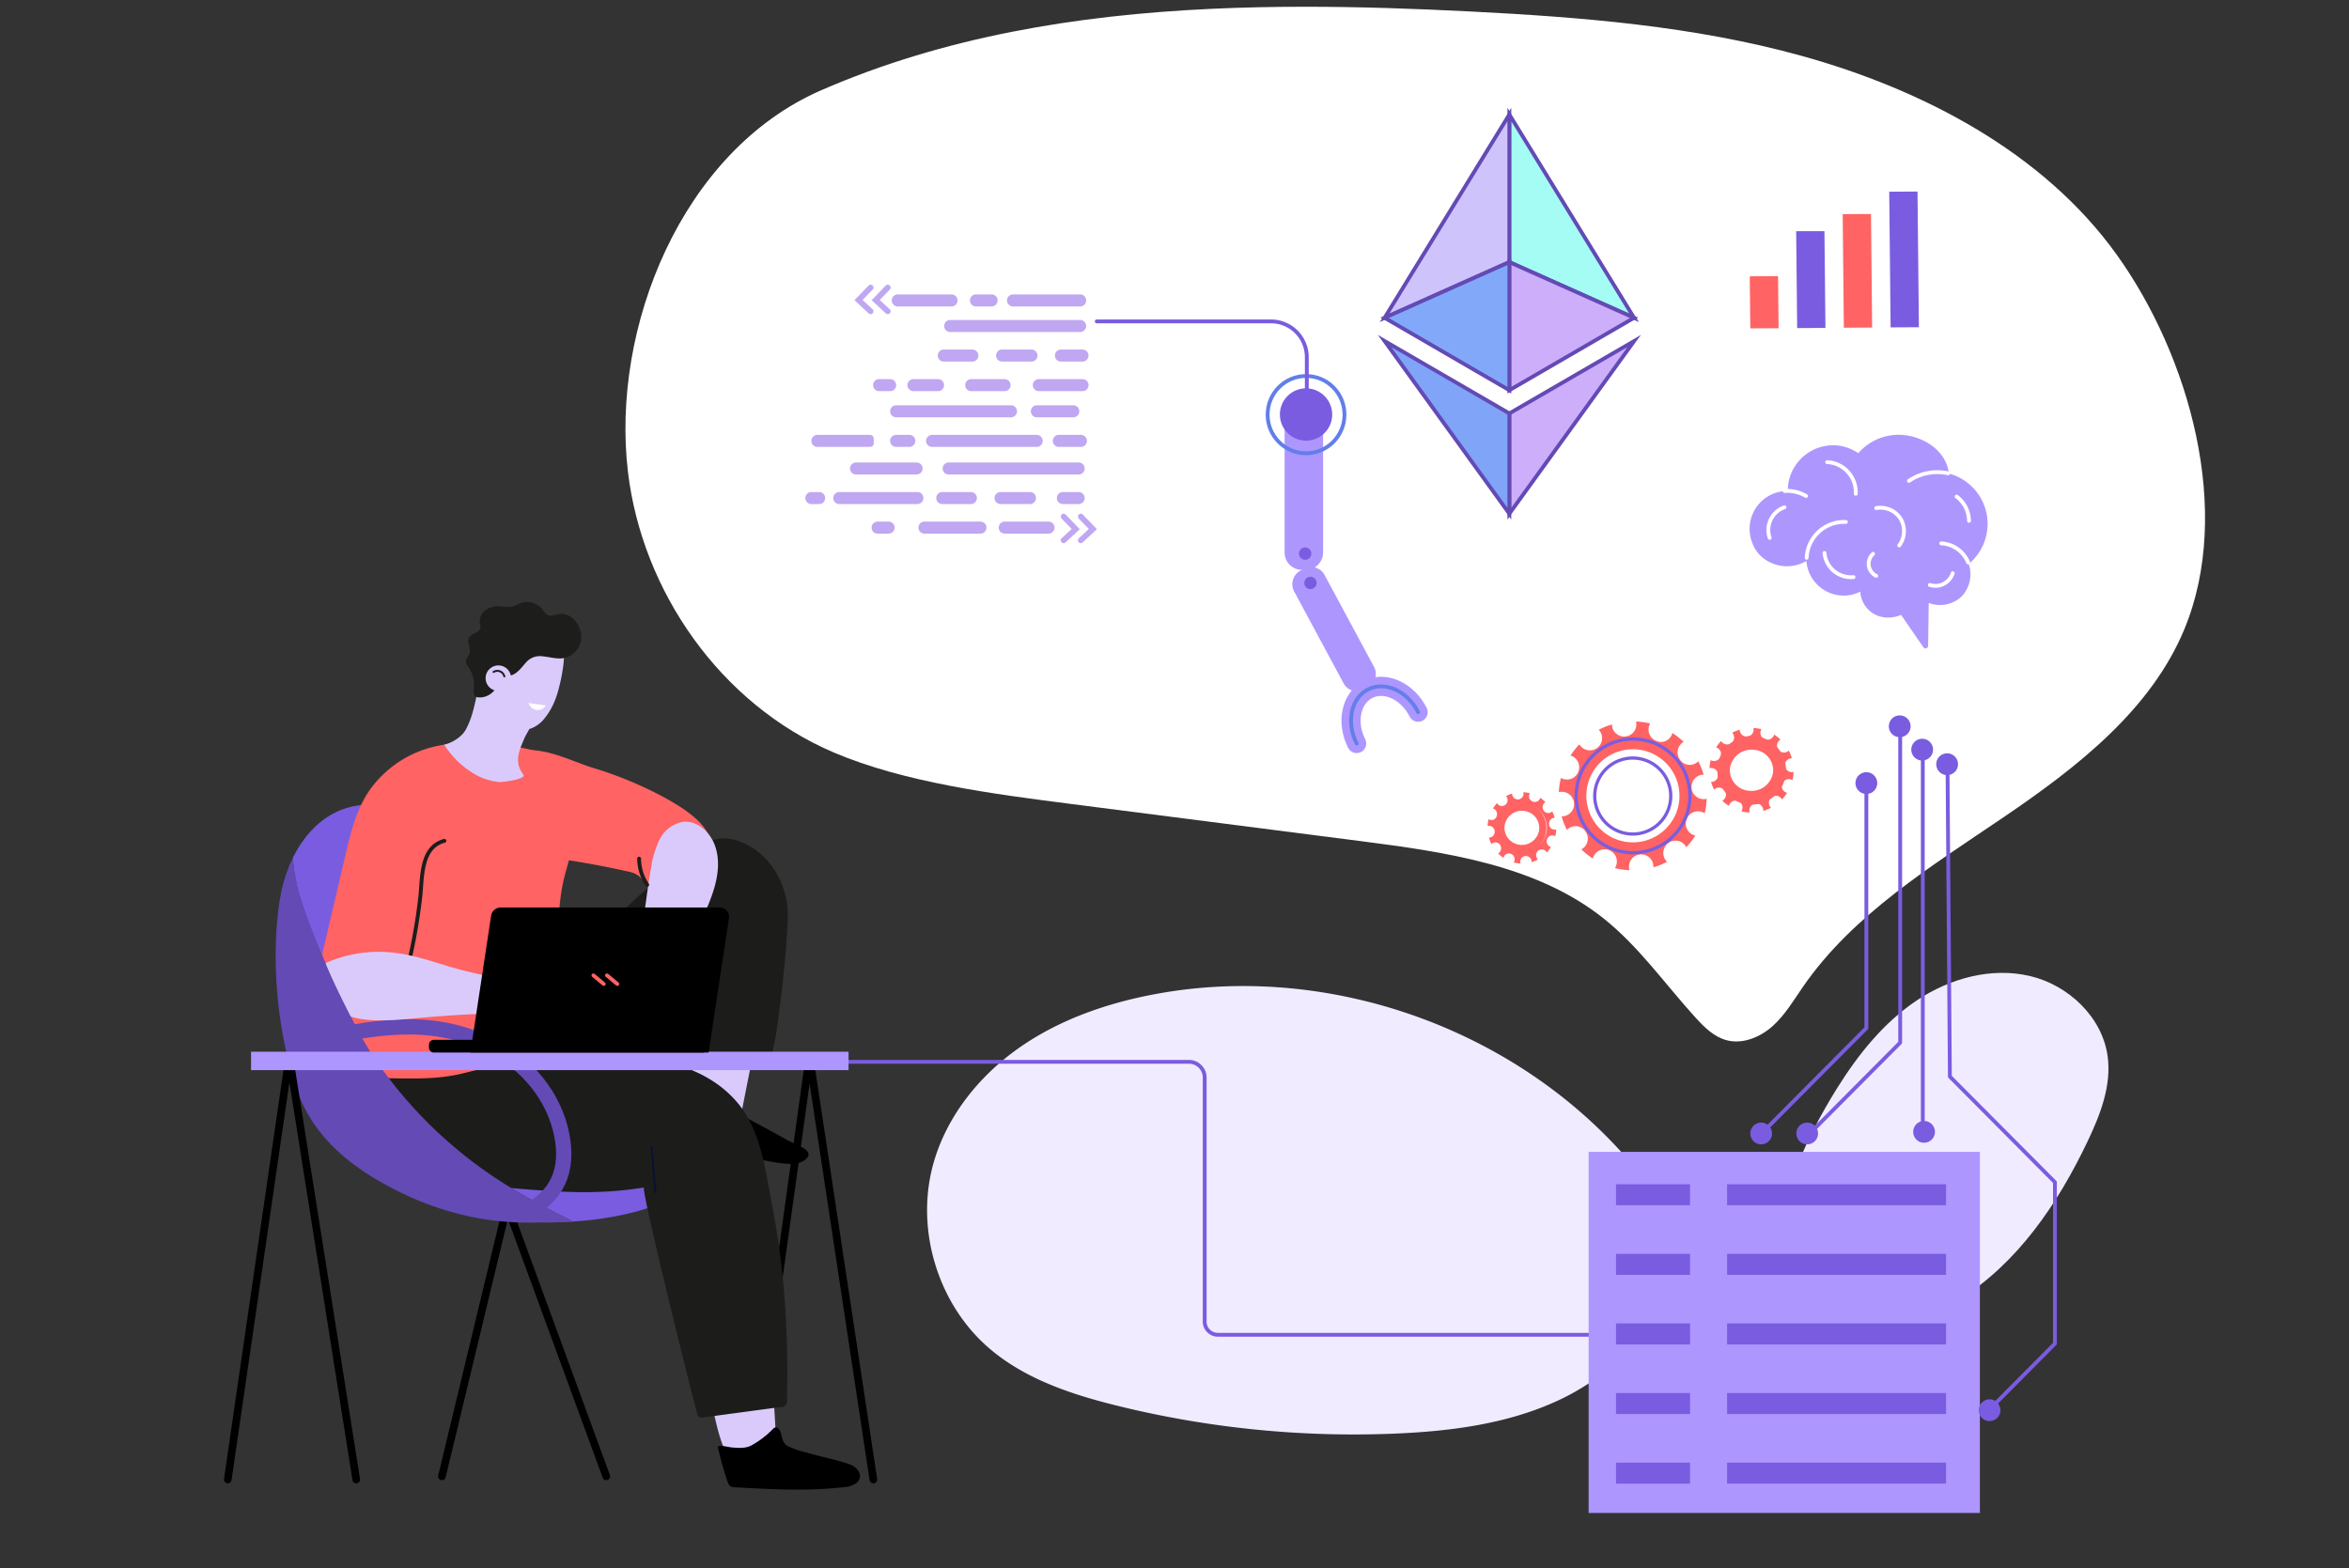 <svg xmlns="http://www.w3.org/2000/svg" xmlns:xlink="http://www.w3.org/1999/xlink" width="614" height="410" viewBox="0 0 614 410"><rect x="0" y="0" width="614" height="410" fill="#333333" stroke="none"/><defs><style>.a,.ab,.e,.f,.n,.o,.p,.t,.u,.v,.w,.y,.z{fill:none;}.b{clip-path:url(#a);}.c{fill:#f1ebff;}.d{fill:#fff;}.e,.v{stroke:#7a5ce0;}.e,.f,.n,.o,.p,.t,.u,.v,.w,.y,.z{stroke-linecap:round;stroke-linejoin:round;}.f{stroke:#000;stroke-width:2px;}.g{fill:#7a5ce0;}.h{fill:#dacafc;}.i{fill:#1c1c1b;}.j{fill:#ff6363;}.k{fill:#1d1d1b;}.l{clip-path:url(#c);}.m{clip-path:url(#d);}.n{stroke:#1d1d1b;}.o{stroke:#081132;}.o,.t{stroke-width:0.5px;}.ab,.p{stroke:#634ab5;}.p{stroke-width:4px;}.q{fill:#634ab5;}.r{fill:#dc8b77;}.s{fill:#ae96ff;}.t{stroke:#1c1c1b;}.u{stroke:#ff6363;}.v{stroke-width:0.84px;}.w{stroke:#fff;}.x{fill:#bfa7f2;}.y{stroke:#ae96ff;stroke-width:5px;}.z{stroke:#627eea;}.aa{fill:#a4fcf5;}.ab{stroke-miterlimit:10;}.ac{fill:#cfc3fb;}.ad{fill:#cdaefb;}.ae{fill:#80a4f7;}.af{fill:#82a9f9;}</style><clipPath id="a"><rect class="a" width="496.601" height="354.522"/></clipPath><clipPath id="c"><path class="a" d="M78.811,165.987c-1.05,4.235-1.137,8.193-3.674,11.986a13.565,13.565,0,0,1-3.44,3.649A5.026,5.026,0,0,1,68.948,183a6.6,6.6,0,0,1-.915.082c-.125.018-.242.052-.37.064a.652.652,0,0,1-.377-.076c-1.907-.084-3.876-.537-5.343.588a5.069,5.069,0,0,0-1.459,2.139c-2.485,5.944-.738,13.687,2.4,19.035,2.394,4.075,6.6,7.845,11.17,9.125,4.353,1.219,8.9.19,13.037-1.325,1.816-.664,3.541-1.323,5.2-2.088,4.988-2.3,9.292-4.869,10.6-10.555.021-.1.043-.192.062-.288.027-.14.038-.28.056-.421-.913-3.3-5.617-3.247-8.261-4.636a5.711,5.711,0,0,1-1.384-1.028c-.052-.053-.1-.1-.155-.159a6.266,6.266,0,0,1-1.533-3.355c-.8-5.318,1.927-10.112,4.274-14.783a1.567,1.567,0,0,0-.278-.36,3.335,3.335,0,0,0-2.34-.566,14.671,14.671,0,0,1-8.464-2.805,25.042,25.042,0,0,1-3.285-2.907c-.585-.6-1.66-2.689-2.553-2.764h-.017a.531.531,0,0,0-.2.069" transform="translate(-59.304 -165.918)"/></clipPath><clipPath id="d"><rect class="a" width="608.601" height="404.522"/></clipPath></defs><g transform="translate(-36 -25.739)"><rect class="a" width="614" height="409.739" transform="translate(36 26)"/><g transform="translate(38.699 25.739)"><g transform="translate(56 41)"><g class="b"><path class="c" d="M402.165,303.82c-29.944-34.877-78.86-52.16-123.926-43.787-12.667,2.353-25.142,6.662-35.7,14.077s-19.111,18.132-22.493,30.628c-4.58,16.92,1.282,36.241,14.476,47.713,9.4,8.172,21.615,12.226,33.682,15.206a257.98,257.98,0,0,0,72.979,7.272c14.452-.63,29.115-2.554,42.254-8.636,12.131-5.615,23.5-15.9,29.6-27.995,6.272-12.43-2.851-25.131-10.876-34.477" transform="translate(-34.877 -41.173)"/><path class="c" d="M498.772,283.871c5.513-8.8,12.167-17.1,20.79-22.853s19.441-8.724,29.516-6.356S568.036,265.4,569.419,275.7c1.023,7.63-1.921,15.2-5.226,22.144-7.764,16.31-18.341,31.955-33.655,41.441-12.183,7.546-38.013,15.319-44.982-2.8-6.4-16.647,4.66-38.957,13.217-52.62" transform="translate(-77.199 -40.518)"/></g></g><g transform="translate(160.784 1.763)"><path class="d" d="M321.081.544c-35.251,1.645-69.964,7.333-102.02,21.32-36.483,15.919-54.9,62.213-50.444,99.714,3.711,31.247,24.2,60.726,53.75,73.351,18.447,7.883,41.992,10.9,61.918,13.458q37.865,4.853,75.731,9.72c22.4,2.876,46.07,6.264,63.578,20.19,9.312,7.407,16.156,17.276,24.139,26.033,2.25,2.469,4.767,4.958,8.034,5.832,4.262,1.139,8.858-.8,12.1-3.721s5.466-6.739,7.937-10.309c13.029-18.836,33.388-31.358,52.51-44.341s38.366-27.955,47.111-49.014c12.855-30.952,1.239-71.636-17.687-98C538.537,38.03,507,21.6,475.421,12.845,447.306,5.053,417.929,2.716,388.74,1.233,374.46.507,360.048,0,345.64,0c-8.2,0-16.394.164-24.559.544" transform="translate(-167.963)"/></g><g transform="translate(56 41)"><g class="b"><path class="e" d="M382.561,344.384H283.278a3.455,3.455,0,0,1-3.6-3.289V276.973a4.137,4.137,0,0,0-4.31-3.939H147.136" transform="translate(-23.486 -36.451)"/><path class="f" d="M163.675,390.8l15.039-108.407a.3.3,0,0,1,.6-.021l16.4,108.428" transform="translate(-26.126 -45.031)"/><path class="f" d="M67.606,397.032,84.64,326.3l25.921,70.727" transform="translate(-10.791 -52.085)"/><path class="g" d="M22.555,290.454c-.167-.462-.347-.918-.5-1.389q.228.707.5,1.389" transform="translate(-3.521 -46.14)"/><path class="g" d="M27.767,238.439c1.976,4.664,4.176,9.227,6.343,13.8a124.843,124.843,0,0,0,7.535,14.136,113.51,113.51,0,0,0,21.916,24.732c9.033,7.729,19.419,13.708,30.05,18.909.088.044.176.083.265.125-2.207.085-4.415.1-6.617.026a89.754,89.754,0,0,1-13.118-1.48A53.329,53.329,0,0,0,86,310.594a89,89,0,0,0,20.057-1.571c6.533-1.287,13.116-3.373,18.689-7.125a25.411,25.411,0,0,0,6.6-6.274,20.233,20.233,0,0,0,2.318-4.3c-.039-.164-.066-.331-.109-.493-3.221-11.812-13.485-13.351-22.677-18.6a66.313,66.313,0,0,1-23.786-23.139c-5.373-8.889-8.527-18.85-12.823-28.26-4.007-8.78-9.209-13.308-18.384-16.533-6.807-2.393-14.326-4.033-21.16-1.721-6.093,2.062-10.6,6.972-13.485,12.846.483,7.947,3.5,15.866,6.527,23.015" transform="translate(-3.39 -32.158)"/><path class="h" d="M143.418,264.725c.049-4.623-.084-8.827,1.107-13.429,1.577-6.094,6.252-9.422,12.081-11.3a6.1,6.1,0,0,1,3.951-.239,5.636,5.636,0,0,1,2.956,3.441c1.834,4.707.879,9.988-.1,14.946q-3.288,16.65-6.576,33.3a2.263,2.263,0,0,1-.881,1.667,2.181,2.181,0,0,1-1.461.052,63.112,63.112,0,0,1-14.286-4.689c1.914.893,3.2-22.714,3.208-23.749" transform="translate(-22.38 -38.232)"/><path class="h" d="M155.718,346.992a76.34,76.34,0,0,0,8.994-2.758c.006,16.124,2.259,43.311,2.186,47.951-4.526.514-8.068,2.193-12.646,2.243-3.59-5.589-5.054-21.408-7.083-27.523-.469-1.413-2.514-8.473-4.8-16.508,4.48-1.009,8.929-2.155,13.349-3.405" transform="translate(-22.725 -54.946)"/><path d="M147.022,306.4c5.217,1.208,10.572,1.763,15.862,2.547,2.787.413,8.484,2.007,11.114.049,3.324-2.475-2.121-3.921-4.585-5.306-4.243-2.384-8.547-4.656-12.824-6.976-3.951-2.143-9.024-6.71-13.054-2.292-2.592,2.843-2.888,7.377-3.184,11.022a34.83,34.83,0,0,1,6.672.956" transform="translate(-22.403 -46.698)"/><path class="i" d="M47.766,284.824c2.413-7.658,13.333-9.413,20.074-8.869,14.028,1.13,28.1,1.476,42.047,2.623,11.364.935,23.732,3.405,31.546,12.513,6.386,7.443,7.416,17.687,9.225,27.014,3.347,17.272,4.284,33.466,3.894,50.967a1.526,1.526,0,0,1-1.708,1.792l-20.011,2.693a1.343,1.343,0,0,1-1.816-1.217c-1.042-3.6-14.8-58.723-13.829-58.878-11.519,1.837-20.628,1.3-32.253.366-8.216-.663-16.576-2.09-23.743-6.18-6.929-3.954-16.217-13.963-13.426-22.822" transform="translate(-7.543 -44.033)"/><path class="j" d="M42.547,266.848c.828,1.248.764,2.383,1.177,3.062,2.111-.029,4.225,0,6.336.037,5.53.085,11.11.164,16.55-.985a111.722,111.722,0,0,0,14-4.057c7.037-2.484,13.637-4.237,13.119-12.9-.65-11.167-1.993-25.237,1.142-36.128,1.266-4.4,1.954-7.674,3.848-11.834a10.26,10.26,0,0,0,1.118-3.577,9.039,9.039,0,0,0-.34-2.664c-3.5-14.292-15.388-14.465-28-15.586a22.755,22.755,0,0,0-5.864-.014,21.782,21.782,0,0,0-7.238,2.367c-11.053,6.666-11.8,17.865-15.128,29.434C41.6,219.779,39,225.25,37.331,231.026a42.454,42.454,0,0,0,5.215,35.821" transform="translate(-5.669 -29.053)"/><path d="M171.76,400.16a26.019,26.019,0,0,0,4.84,1.658c3.758,1.138,7.653,1.78,11.359,3.1,1.945.689,3.8,3.133,1.686,4.864a6.3,6.3,0,0,1-3.346,1.082c-9.4,1.093-18.912.561-28.365.028a2.152,2.152,0,0,1-1.444-.444,2.1,2.1,0,0,1-.426-.764,76.341,76.341,0,0,1-2.665-9.5c1.266-.311,2.608.22,3.881.317,1.651.126,3.457.258,4.964-.577a23.991,23.991,0,0,0,5.531-4.22,1.592,1.592,0,0,1,.508-.4c.658-.268,1.3.448,1.526,1.126.433,1.32.456,2.8,1.7,3.588.08.051.164.1.25.149" transform="translate(-24.485 -63.088)"/><path class="i" d="M134.746,258.48c-.113-1.57.008-3.026,1.466-3.577,2.012-.761,2.693.315,3.979-1.782,2.478-4.04,4.238-9.087,5.915-13.515,2.022-5.336,5.833-12.3,5.632-18.034a1.171,1.171,0,0,0-1.1-1.339,28.7,28.7,0,0,0-9.159-.5c-20.209,1.306-31.492,23.334-41.052,38.419-1.441,2.275-9.839,13.224-12.044,13.049,7.724.614,13.671,4.547,20.815,6.717,4.384,1.331,9.207,5.262,13.31,5.826,1.327.182,6.737-9.815,7.526-11.124,2.068-3.432,4.989-7.344,4.925-11.506-.013-.818-.15-1.742-.214-2.63" transform="translate(-14.108 -35.052)"/><path class="i" d="M166.647,259.182a86.874,86.874,0,0,1-1.832,10.043,1.855,1.855,0,0,1-.356.815,1.634,1.634,0,0,1-1.327.376,22.447,22.447,0,0,1-2.957-.54c-6.134-1.181-16.337,2.967-21.058-2.782a8.17,8.17,0,0,1-1.45-4.187c-1.442-10.724,1.967-21.2,1.821-31.976-.077-5.755,2.049-9.227,4.958-13.923,2.79-4.5,6.717-6.035,11.751-4.318,8.482,2.893,13.333,11.927,12.936,20.513-.4,8.663-1.329,17.352-2.486,25.979" transform="translate(-21.917 -33.84)"/><path class="h" d="M78.279,165.874c-.082,1.039,2.081,3.413,2.742,4.162a9.745,9.745,0,0,0,3.745,2.69c3.841,1.523,7.868,1.663,10.878-1.52a17.58,17.58,0,0,0,3.214-5.316c1.24-2.922,2.97-10.98,2.185-14.057-.713-2.793-3.692-.359-6.4-1.3-2.36-.815-4.157-1.545-6.68-1.1a9.339,9.339,0,0,0-5.817,3.343c-.38.494-.724.993-1.04,1.494a34.593,34.593,0,0,0-1.93,4.907,32.954,32.954,0,0,0-.778,4.269c-.017.812-.052,1.623-.116,2.43" transform="translate(-12.494 -23.831)"/><path class="h" d="M75.093,187.1a15.915,15.915,0,0,0,7.705,2.832c.521.043,7.152-.7,6.2-1.961-2.487-3.3-1.129-6.241.432-9.827.24-.551,2.329-3.939,2.112-4.32a1.291,1.291,0,0,0-.233-.3,2.794,2.794,0,0,0-1.966-.477,12.327,12.327,0,0,1-7.114-2.357,21.031,21.031,0,0,1-2.76-2.443c-.492-.5-1.4-2.26-2.146-2.323a.382.382,0,0,0-.185.057c-.883,3.559-1.316,6.67-3.088,10.074-1.372,2.635-4.761,3.939-5.72,4.115a22.986,22.986,0,0,0,6.763,6.932" transform="translate(-10.907 -26.484)"/><path class="k" d="M83.614,158.8c.068-.547.134-1.214.635-1.44s1.059.186,1.6.308c1.743.392,3.35-1.51,4.346-2.715.2-.245.4-.471.6-.68a4.752,4.752,0,0,1,4.251-1.6c1.914.158,3.83.822,5.714.452a5.718,5.718,0,0,0,4.321-4.246c.792-3.372-1.96-7.863-5.757-7.229-1.024.171-2.132.691-3.033.171a4.306,4.306,0,0,1-1.14-1.314,5.19,5.19,0,0,0-6.023-1.652,17.6,17.6,0,0,1-1.614.734,9.63,9.63,0,0,1-3.373.018,6.127,6.127,0,0,0-3.834.921,3.616,3.616,0,0,0-1.6,3.463,3.9,3.9,0,0,1,.17,1.166c-.176,1.38-2.36,1.435-3.012,2.661-.626,1.177.516,2.624.193,3.918-.192.77-.883,1.368-.962,2.158-.1.977.8,1.663,1.181,2.478a9.843,9.843,0,0,1,.913,3.069c.179,2.035-1.047,4.225,1.95,3.971a5.021,5.021,0,0,0,4.469-4.619" transform="translate(-11.986 -22.106)"/><path class="j" d="M124.246,218.7c1.182,1.425,2.151,2.893,5.552,2.668a14.543,14.543,0,0,0,10.992-6.112,7.909,7.909,0,0,0,1.413-3.334c.982-7.273-7.163-11.987-12.36-14.929a100.532,100.532,0,0,0-18.9-7.834c-5.76-1.853-11.779-5.073-17.982-4.574a2.792,2.792,0,0,0-.492.086c.066.807.108,1.616.115,2.425a47.333,47.333,0,0,1,5.74,14.965c.74,3.341,2.392,7.2,2.056,10.641q10.29,1.422,20.435,3.722a5.813,5.813,0,0,1,3.428,2.277" transform="translate(-14.76 -29.456)"/><path class="h" d="M139.146,206.865a8.46,8.46,0,0,0-6.106,4.605,25.177,25.177,0,0,0-2.267,7.606c-1.39,7.468-1.844,16.129-4.334,23.288-1.548,4.447-7.568,10.583-4.59,15.656a4.315,4.315,0,0,0,4.406,2.01c2.989-.566,4.383-3.933,5.653-6.71,1.639-3.581,4.071-6.336,6.242-9.481,2.715-3.933,4.682-8.757,6.648-13.1,2.52-5.57,4.753-11.919,2.7-17.677-1.26-3.526-4.628-6.605-8.348-6.2" transform="translate(-19.319 -33.014)"/></g></g><g class="m"><path class="j" d="M44.163,192.86c-4.343,4.991-6.126,11.721-7.6,18.024Q33.7,223.1,30.837,235.324a29.222,29.222,0,0,0-.954,5.8,42.779,42.779,0,0,0,1.546,10.2c.945,3.9,3.264,3.656,6.716,3.311,5.459-.545,12.886-2.205,16.572-6.681,1.751-2.128,2.314-4.971,2.819-7.685l2.082-11.2c2.836-15.252,5.671-30.985,2.462-46.162a28.758,28.758,0,0,0-17.919,9.951" transform="translate(51.231 11.804)"/><path class="n" d="M66.382,212.77c-6.31,1.652-5.745,9.77-6.317,14.778a147.846,147.846,0,0,1-4.2,21.911" transform="translate(47.082 7.038)"/><path class="o" d="M146.621,234.016c-2.414,10.465-7.942,26.36-8.046,37.1" transform="translate(33.881 3.647)"/><path class="d" d="M94.515,169.9a2.811,2.811,0,0,0,2.114,1.834,2.542,2.542,0,0,0,2.421-1.189" transform="translate(40.914 13.88)"/><path class="p" d="M24.969,274.689c17.477-3.988,32.289-6.9,48.019.536,10.243,4.845,17.156,13.867,19.1,23.468s-1.179,16.329-9.6,20.559" transform="translate(52.014 -2.197)"/><path class="o" d="M133.861,319.886c-.478-3.641-.584-8.152-1.062-11.793" transform="translate(34.803 -8.178)"/><path class="o" d="M132.606,282.2c-11.251-1.72-18.491-.213-32.976-.213" transform="translate(40.097 -3.913)"/><path class="h" d="M81.193,161.559a3.333,3.333,0,1,0,3.333-3.351,3.342,3.342,0,0,0-3.333,3.351" transform="translate(43.04 15.747)"/><path class="q" d="M93.8,313.121c-.088-.043-.959-.408-1.046-.45-10.632-5.2-21.018-11.18-30.05-18.909a113.515,113.515,0,0,1-21.916-24.732,124.689,124.689,0,0,1-7.534-14.135c-2.168-4.577-4.369-9.138-6.344-13.8-3.027-7.148-6.044-15.068-6.526-23.015A37.942,37.942,0,0,0,17.063,228.5c-2.563,15.425-.809,34.318,4.009,49.23.152.471.332.927.5,1.39,3.214,8.874,9.694,16.8,21.822,23.711C64.9,315.1,81.963,313.26,86.369,313.4c2.2.071,5.227-.2,7.435-.282" transform="translate(53.464 6.191)"/><path class="h" d="M53.265,248.241c3.384.744,6.705,1.831,10.027,2.841,5.276,1.6,10.62,2.53,15.979,3.963a18.8,18.8,0,0,0,4.644.819c2.709.026,5.325-1.076,8.033-1.135a10.906,10.906,0,0,1,9.128,4.976c3.314,5.092-2.179,3.728-5.636,3.677l-8.089-.118A310.108,310.108,0,0,0,56.1,264.548c-5.777.488-15.846,1.849-20.985-1.6-2.5-1.674-6.611-9.822-4.32-12.258a4.326,4.326,0,0,1,1.6-.945A34.41,34.41,0,0,1,48.811,247.5a40.7,40.7,0,0,1,4.455.74" transform="translate(51.192 1.525)"/><line class="r" x1="0.192" transform="translate(182.165 258.391)"/><path class="q" d="M20.115,242.951c.178,2.173.531,4.347.876,6.454.44,2.69.882,5.383,1.54,8.028a16.409,16.409,0,0,0,2.856,6.5,10.04,10.04,0,0,0,10.648,2.994c2.9-.962,2.5-2,1.264-4.416-2.562-5.01-5.225-10.251-7.426-15.462-2.23-5.281-4.284-10.28-6.112-15.713-.386-1.146-.771-2.293-1.105-3.455a40.158,40.158,0,0,1-1.137-5.283,23.6,23.6,0,0,1-.4,5.2q-.266,2.723-.645,5.433a43.867,43.867,0,0,0-.356,9.722" transform="translate(52.81 5.469)"/><path class="f" d="M1,390.8,16.766,282.392a.317.317,0,0,1,.625-.021L34.579,390.8" transform="translate(55.84 -4.031)"/><rect class="s" width="156.182" height="4.812" transform="translate(62.922 274.942)"/><path class="t" d="M86.487,161.344a1.884,1.884,0,0,0-2.826-1.16" transform="translate(42.646 15.479)"/><path d="M135.156,278H64.86a1.281,1.281,0,0,1-1.282-1.282v-.766a1.281,1.281,0,0,1,1.282-1.281h70.3a1.281,1.281,0,0,1,1.282,1.281v.766A1.282,1.282,0,0,1,135.156,278" transform="translate(45.852 -2.843)"/><path d="M138.72,271.431H76.459l5.417-35.756a2.528,2.528,0,0,1,2.467-2.167H141.67a2.425,2.425,0,0,1,2.367,2.833Z" transform="translate(43.796 3.728)"/><line class="u" x2="2.7" y2="2.257" transform="translate(155.964 254.981)"/><line class="u" x2="2.7" y2="2.257" transform="translate(152.415 254.981)"/><path class="n" d="M128.939,218.312a12.3,12.3,0,0,0,2.126,6.847" transform="translate(35.421 6.153)"/><path class="j" d="M469.767,178.115a10.86,10.86,0,0,0-1.972.791,1.724,1.724,0,0,1,.13.14,1.831,1.831,0,0,1-.355,2.555,1.808,1.808,0,0,1-2.542-.356,1.931,1.931,0,0,1-.108-.178,11.049,11.049,0,0,0-1.321,1.681,1.774,1.774,0,0,1,.193.061,1.823,1.823,0,0,1-1.414,3.36,1.75,1.75,0,0,1-.2-.112,11.058,11.058,0,0,0-.311,2.137,1.764,1.764,0,0,1,.221-.051,1.824,1.824,0,0,1,.446,3.621,1.772,1.772,0,0,1-.258.006,11.015,11.015,0,0,0,.8,2.027,1.986,1.986,0,0,1,.189-.176,1.808,1.808,0,0,1,2.541.357,1.83,1.83,0,0,1-.355,2.555,1.8,1.8,0,0,1-.239.146,11.082,11.082,0,0,0,1.712,1.361,1.9,1.9,0,0,1,.082-.266,1.816,1.816,0,1,1,3.342,1.422,1.791,1.791,0,0,1-.143.262,10.938,10.938,0,0,0,2.171.313,1.855,1.855,0,0,1-.063-.282,1.815,1.815,0,1,1,3.608-.147,10.871,10.871,0,0,0,2.035-.823,1.88,1.88,0,0,1-.195-.212,1.831,1.831,0,0,1,.355-2.555,1.81,1.81,0,0,1,2.542.356,1.833,1.833,0,0,1,.15.248,11.153,11.153,0,0,0,1.343-1.73,1.788,1.788,0,0,1-.257-.081,1.822,1.822,0,0,1,1.414-3.359,1.677,1.677,0,0,1,.235.129,11.072,11.072,0,0,0,.3-2.159,1.741,1.741,0,0,1-.24.055,1.824,1.824,0,0,1-.446-3.62,1.778,1.778,0,0,1,.24-.006,11,11,0,0,0-.808-2,1.816,1.816,0,1,1-2.348-2.762,1.91,1.91,0,0,1,.185-.113,11.16,11.16,0,0,0-1.682-1.319,1.9,1.9,0,0,1-.058.19,1.817,1.817,0,1,1-3.246-1.6,10.9,10.9,0,0,0-2.1-.3,1.841,1.841,0,0,1,.04.182,1.814,1.814,0,1,1-3.6.448,1.754,1.754,0,0,1-.005-.2m2.166,3.236a7.433,7.433,0,1,1-6.431,8.29,7.4,7.4,0,0,1,6.431-8.29" transform="translate(-17.723 12.638)"/><path class="j" d="M472.246,198.033a8.968,8.968,0,1,0-7.872-9.911,8.942,8.942,0,0,0,7.872,9.911m-4.636-9.484a5.681,5.681,0,0,1,6.288-4.78,5.4,5.4,0,0,1,4.97,5.923,5.681,5.681,0,0,1-6.288,4.78,5.4,5.4,0,0,1-4.97-5.923" transform="translate(-18.114 12.244)"/><path class="j" d="M399.268,198.006a8.7,8.7,0,0,0-1.607.662,1.45,1.45,0,0,1,.106.119,1.577,1.577,0,0,1-.282,2.155,1.419,1.419,0,0,1-2.162-.458,9.3,9.3,0,0,0-1.074,1.415,1.4,1.4,0,0,1,.159.051,1.571,1.571,0,0,1,.792,2.019,1.4,1.4,0,0,1-2.1.717,9.525,9.525,0,0,0-.249,1.8,1.567,1.567,0,0,1,.181-.042,1.54,1.54,0,0,1,.372,3.056,1.467,1.467,0,0,1-.21.005,9.546,9.546,0,0,0,.655,1.712,1.428,1.428,0,0,1,.154-.148,1.447,1.447,0,0,1,2.074.307,1.578,1.578,0,0,1-.283,2.155,1.372,1.372,0,0,1-.195.123,9.169,9.169,0,0,0,1.4,1.153,1.542,1.542,0,0,1,.066-.224,1.452,1.452,0,0,1,1.937-.812,1.55,1.55,0,0,1,.676,2.24,8.561,8.561,0,0,0,1.771.27,1.659,1.659,0,0,1-.053-.238,1.481,1.481,0,1,1,2.937-.369,1.62,1.62,0,0,1,.006.255,8.649,8.649,0,0,0,1.658-.689,1.635,1.635,0,0,1-.16-.179,1.578,1.578,0,0,1,.283-2.155,1.446,1.446,0,0,1,2.074.308,1.64,1.64,0,0,1,.123.209,9.266,9.266,0,0,0,1.091-1.457,1.491,1.491,0,0,1-.21-.068,1.569,1.569,0,0,1-.792-2.019,1.452,1.452,0,0,1,1.937-.812,1.543,1.543,0,0,1,.192.11,9.577,9.577,0,0,0,.236-1.82,1.43,1.43,0,0,1-1.85-1.3,1.517,1.517,0,0,1,1.282-1.712,1.376,1.376,0,0,1,.2,0,9.523,9.523,0,0,0-.663-1.691,1.429,1.429,0,0,1-.131.126,1.446,1.446,0,0,1-2.074-.308,1.576,1.576,0,0,1,.283-2.155,1.406,1.406,0,0,1,.15-.094,9.2,9.2,0,0,0-1.375-1.117,1.518,1.518,0,0,1-.047.16,1.453,1.453,0,0,1-1.938.812,1.508,1.508,0,0,1-.713-2.17,8.694,8.694,0,0,0-1.715-.256c.011.051.027.1.034.154a1.481,1.481,0,1,1-2.936.369,1.615,1.615,0,0,1,0-.168m1.774,2.736a6.278,6.278,0,1,1-5.224,6.979,6.128,6.128,0,0,1,5.224-6.979" transform="translate(-6.706 9.451)"/><path class="j" d="M401.6,214.082a6.422,6.422,0,0,0,7.052-5.849,6.65,6.65,0,0,0-5.666-7.368,6.421,6.421,0,0,0-7.052,5.848,6.651,6.651,0,0,0,5.666,7.369m-3.818-7.1a4.55,4.55,0,0,1,5.026-3.946,4.463,4.463,0,0,1,4,4.92,4.55,4.55,0,0,1-5.025,3.946,4.463,4.463,0,0,1-4-4.92" transform="translate(-7.193 8.945)"/><path class="j" d="M428.907,176.415a19.163,19.163,0,0,0-3.471,1.392,3.192,3.192,0,1,1-4.867,4.116,2.954,2.954,0,0,1-.19-.314,19.566,19.566,0,0,0-2.325,2.958,3.136,3.136,0,0,1,.341.107,3.207,3.207,0,0,1-2.489,5.911,3.021,3.021,0,0,1-.355-.2,19.36,19.36,0,0,0-.548,3.759,3.116,3.116,0,0,1,.389-.089,3.21,3.21,0,0,1,.784,6.372,3.282,3.282,0,0,1-.454.01,19.424,19.424,0,0,0,1.4,3.567,3.1,3.1,0,0,1,4.8.318,3.221,3.221,0,0,1-.624,4.5,3.172,3.172,0,0,1-.421.257,19.5,19.5,0,0,0,3.013,2.4,3.19,3.19,0,1,1,6.025,2.035,3.249,3.249,0,0,1-.251.461,19.125,19.125,0,0,0,3.82.551,3.193,3.193,0,1,1,6.238-.754,19.155,19.155,0,0,0,3.581-1.448,3.083,3.083,0,0,1-.343-.372,3.22,3.22,0,0,1,.624-4.5,3.182,3.182,0,0,1,4.472.627,3.235,3.235,0,0,1,.264.436,19.56,19.56,0,0,0,2.363-3.046,3.1,3.1,0,0,1-.453-.141,3.208,3.208,0,1,1,2.9-5.684,19.409,19.409,0,0,0,.521-3.8,3.031,3.031,0,0,1-.421.1,3.21,3.21,0,0,1-.784-6.371,3.07,3.07,0,0,1,.421-.009,19.337,19.337,0,0,0-1.42-3.522,3.074,3.074,0,0,1-4.756-.363,3.221,3.221,0,0,1,.624-4.5,3.169,3.169,0,0,1,.325-.2,19.468,19.468,0,0,0-2.958-2.32A3.065,3.065,0,0,1,440.4,180.7a3.216,3.216,0,0,1-1.7-4.207,3.284,3.284,0,0,1,.17-.313,19.129,19.129,0,0,0-3.7-.524,3.088,3.088,0,0,1,.072.319,3.193,3.193,0,1,1-6.337.788,3.041,3.041,0,0,1-.008-.35m3.922,6.6a12.167,12.167,0,1,1-10.525,13.57,12.118,12.118,0,0,1,10.525-13.57" transform="translate(-10.242 12.962)"/><path class="v" d="M433.543,210.728A14.863,14.863,0,1,0,420.494,194.3,14.821,14.821,0,0,0,433.543,210.728Zm-8.226-15.884a9.934,9.934,0,1,1,8.766,11.036A9.958,9.958,0,0,1,425.317,194.844Z" transform="translate(-11.104 12.094)"/><path class="s" d="M484.329,101.146a11.874,11.874,0,0,1,12.346-11.93,11.676,11.676,0,0,1,6.081,2.06,13.908,13.908,0,0,1,11.189-4.793c6.083.292,11.969,4.427,12.46,10.1a13.613,13.613,0,0,1,5.213,23.653,8.361,8.361,0,0,1-.661,6.884,7,7,0,0,1-3.14,2.964,8.175,8.175,0,0,1-6.648.333l-.154,11.2a.687.687,0,0,1-1.252.383l-5.826-8.453c-5.43,2.234-10.3-1.117-10.664-6.075a9.663,9.663,0,0,1-4.8,1.019,9.811,9.811,0,0,1-9.285-9.047,9.98,9.98,0,0,1-9.8.2,8.8,8.8,0,0,1-4.262-4.742,9.9,9.9,0,0,1,9.206-13.749" transform="translate(-19.722 27.198)"/><path class="w" d="M533.94,120.241a8.027,8.027,0,0,1,7.039,4.988" transform="translate(-29.227 21.807)"/><path class="w" d="M492.085,122.943a9.813,9.813,0,0,1,10.248-9.364" transform="translate(-22.546 22.872)"/><path class="w" d="M485.222,103.942a9.759,9.759,0,0,1,5.614,1.31" transform="translate(-21.451 24.413)"/><path class="w" d="M498.457,94.965a7.891,7.891,0,0,1,7.481,8.275" transform="translate(-23.563 25.842)"/><path class="w" d="M505.213,129.537a6.971,6.971,0,0,1-7.587-6.306" transform="translate(-23.431 21.33)"/><path class="w" d="M480.517,117.02a6.306,6.306,0,0,1,3.867-8.013" transform="translate(-20.644 23.6)"/><path class="w" d="M536.376,129.524a4.749,4.749,0,0,1-5.989,3.072" transform="translate(-28.66 20.325)"/><path class="w" d="M523.9,100.371A13.163,13.163,0,0,1,534.126,98.4" transform="translate(-27.625 25.34)"/><path class="w" d="M538.718,105.675a8.064,8.064,0,0,1,3.251,6.352" transform="translate(-29.99 24.132)"/><path class="w" d="M513.713,109.248a6.243,6.243,0,0,1,6.378,2.778,6.316,6.316,0,0,1-.355,6.978" transform="translate(-25.998 23.58)"/><path class="w" d="M512.527,123.5a3.526,3.526,0,0,0,.831,5.768" transform="translate(-25.626 21.286)"/><g transform="translate(454.669 50.075)"><path class="g" d="M483.07,35.131l.364,35.468-7.393.04-.364-35.469Z" transform="translate(-439.225 -35.131)"/><path class="j" d="M468.6,42.108l.3,29.695-7.392.039-.305-29.695Z" transform="translate(-436.915 -36.245)"/><path class="g" d="M446.733,47.464l.26,25.322,7.392-.039-.259-25.282Z" transform="translate(-434.605 -37.1)"/><path class="j" d="M439.694,61.452l.139,13.61-7.392.039-.14-13.61Z" transform="translate(-432.301 -39.332)"/></g><path class="x" d="M207.026,78.861h0a1.566,1.566,0,0,0,1.562,1.571h30.06a1.571,1.571,0,0,0,0-3.141h-30.06a1.566,1.566,0,0,0-1.562,1.571" transform="translate(22.955 28.663)"/><path class="x" d="M261.906,77.29H252.3a1.571,1.571,0,0,0,0,3.141h9.607a1.571,1.571,0,0,0,0-3.141" transform="translate(15.978 28.663)"/><path class="x" d="M247.112,86.49H219.764a1.57,1.57,0,0,0,0,3.141h27.348a1.57,1.57,0,0,0,0-3.141" transform="translate(21.171 27.195)"/><path class="x" d="M257.611,88.061h0a1.566,1.566,0,0,0,1.562,1.571H265a1.571,1.571,0,0,0,0-3.141h-5.822a1.566,1.566,0,0,0-1.562,1.571" transform="translate(14.88 27.195)"/><path class="x" d="M212.03,86.49h-3.442a1.57,1.57,0,0,0,0,3.141h3.442a1.57,1.57,0,0,0,0-3.141" transform="translate(22.955 27.195)"/><path class="x" d="M197.881,86.49H184.1a1.57,1.57,0,0,0,0,3.141h13.778a.942.942,0,0,0,.94-.944V87.435a.942.942,0,0,0-.94-.945" transform="translate(26.863 27.195)"/><path class="x" d="M223.352,96.642h0a1.566,1.566,0,0,0,1.562,1.571H258.94a1.571,1.571,0,0,0,0-3.141H224.914a1.566,1.566,0,0,0-1.562,1.571" transform="translate(20.349 25.825)"/><path class="x" d="M194.544,96.642h0a1.566,1.566,0,0,0,1.562,1.571h15.868a1.571,1.571,0,0,0,0-3.141H196.106a1.566,1.566,0,0,0-1.562,1.571" transform="translate(24.947 25.825)"/><path class="x" d="M180.636,105.841h0a1.566,1.566,0,0,0,1.562,1.571h2.093a1.571,1.571,0,0,0,0-3.141H182.2a1.566,1.566,0,0,0-1.562,1.571" transform="translate(27.167 24.357)"/><path class="x" d="M189.328,105.841h0a1.566,1.566,0,0,0,1.562,1.571h20.46a1.571,1.571,0,0,0,0-3.141H190.89a1.566,1.566,0,0,0-1.562,1.571" transform="translate(25.78 24.357)"/><path class="x" d="M221.366,105.841h0a1.566,1.566,0,0,0,1.562,1.571h7.52a1.571,1.571,0,0,0,0-3.141h-7.52a1.566,1.566,0,0,0-1.562,1.571" transform="translate(20.666 24.357)"/><path class="x" d="M239.495,105.841h0a1.566,1.566,0,0,0,1.562,1.571h7.728a1.571,1.571,0,0,0,0-3.141h-7.728a1.566,1.566,0,0,0-1.562,1.571" transform="translate(17.772 24.357)"/><path class="x" d="M258.867,105.841h0a1.566,1.566,0,0,0,1.562,1.571h4.18a1.571,1.571,0,0,0,0-3.141h-4.18a1.566,1.566,0,0,0-1.562,1.571" transform="translate(14.68 24.357)"/><path class="x" d="M201.249,115.041h0a1.566,1.566,0,0,0,1.562,1.571h2.928a1.571,1.571,0,0,0,0-3.141h-2.928a1.566,1.566,0,0,0-1.562,1.571" transform="translate(23.877 22.888)"/><path class="x" d="M215.813,115.041h0a1.566,1.566,0,0,0,1.562,1.571h14.7a1.571,1.571,0,0,0,0-3.141h-14.7a1.566,1.566,0,0,0-1.562,1.571" transform="translate(21.552 22.888)"/><path class="x" d="M240.792,115.041h0a1.566,1.566,0,0,0,1.562,1.571H253.84a1.571,1.571,0,0,0,0-3.141H242.354a1.566,1.566,0,0,0-1.562,1.571" transform="translate(17.565 22.888)"/><path class="x" d="M223.824,52.318h0a1.566,1.566,0,0,0,1.562,1.571h34.026a1.571,1.571,0,0,0,0-3.141H225.386a1.566,1.566,0,0,0-1.562,1.571" transform="translate(20.273 32.9)"/><path class="x" d="M237.533,42.8h-4.159a1.571,1.571,0,0,0,0,3.141h4.159a1.571,1.571,0,0,0,0-3.141" transform="translate(18.998 34.168)"/><path class="x" d="M223.172,42.8H209.046a1.571,1.571,0,0,0,0,3.141h14.126a1.571,1.571,0,0,0,0-3.141" transform="translate(22.882 34.168)"/><path class="x" d="M243.368,44.37h0a1.566,1.566,0,0,0,1.562,1.571h17.6a1.571,1.571,0,0,0,0-3.141h-17.6a1.566,1.566,0,0,0-1.562,1.571" transform="translate(17.154 34.168)"/><path class="x" d="M221.837,61.518h0a1.566,1.566,0,0,0,1.562,1.571h7.52a1.571,1.571,0,0,0,0-3.141H223.4a1.566,1.566,0,0,0-1.562,1.571" transform="translate(20.591 31.431)"/><path class="x" d="M239.967,61.518h0a1.566,1.566,0,0,0,1.562,1.571h7.728a1.571,1.571,0,0,0,0-3.141h-7.728a1.566,1.566,0,0,0-1.562,1.571" transform="translate(17.697 31.431)"/><path class="x" d="M258.269,61.518h0a1.566,1.566,0,0,0,1.562,1.571h5.693a1.571,1.571,0,0,0,0-3.141h-5.693a1.566,1.566,0,0,0-1.562,1.571" transform="translate(14.775 31.431)"/><path class="x" d="M230.357,70.717h0a1.566,1.566,0,0,0,1.562,1.571h8.772a1.571,1.571,0,0,0,0-3.141h-8.772a1.566,1.566,0,0,0-1.562,1.571" transform="translate(19.231 29.963)"/><path class="x" d="M201.721,70.717h0a1.566,1.566,0,0,0,1.562,1.571h2.928a1.571,1.571,0,0,0,0-3.141h-2.928a1.566,1.566,0,0,0-1.562,1.571" transform="translate(23.801 29.963)"/><path class="x" d="M212.4,70.717h0a1.566,1.566,0,0,0,1.562,1.571h6.476a1.571,1.571,0,0,0,0-3.141h-6.476a1.566,1.566,0,0,0-1.562,1.571" transform="translate(22.097 29.963)"/><path class="x" d="M251.391,70.717h0a1.566,1.566,0,0,0,1.562,1.571h11.485a1.571,1.571,0,0,0,0-3.141H252.953a1.566,1.566,0,0,0-1.562,1.571" transform="translate(15.873 29.963)"/><path class="x" d="M200.147,47.48a.735.735,0,0,1-.5-.2l-3.72-3.456L199.616,40a.738.738,0,0,1,1.047-.016.747.747,0,0,1,.015,1.052l-2.635,2.729,2.606,2.421a.747.747,0,0,1,.041,1.051.736.736,0,0,1-.544.239" transform="translate(24.726 34.651)"/><path class="x" d="M205.485,47.48a.735.735,0,0,1-.5-.2l-3.72-3.456L204.954,40A.738.738,0,0,1,206,39.988a.747.747,0,0,1,.016,1.052l-2.635,2.729,2.606,2.421a.747.747,0,0,1,.041,1.051.736.736,0,0,1-.544.239" transform="translate(23.874 34.651)"/><path class="x" d="M266.168,118.711a.736.736,0,0,1-.544-.239.746.746,0,0,1,.041-1.051L268.272,115l-2.635-2.729a.748.748,0,0,1,.016-1.052.738.738,0,0,1,1.047.016l3.69,3.823-3.72,3.456a.735.735,0,0,1-.5.2" transform="translate(13.633 23.281)"/><path class="x" d="M260.831,118.711a.736.736,0,0,1-.544-.239.746.746,0,0,1,.041-1.051L262.935,115l-2.635-2.729a.748.748,0,0,1,.016-1.052.738.738,0,0,1,1.047.016l3.69,3.823-3.72,3.456a.735.735,0,0,1-.5.2" transform="translate(14.485 23.281)"/><path class="s" d="M335.2,120.41h-.924a4.566,4.566,0,0,1-4.566-4.566V82.412a4.566,4.566,0,0,1,4.566-4.566h.924a4.566,4.566,0,0,1,4.566,4.566v33.433a4.565,4.565,0,0,1-4.566,4.566" transform="translate(3.371 28.574)"/><path class="s" d="M351.833,159.119l-.9.488a4,4,0,0,1-5.429-1.625L332.6,134a4.036,4.036,0,0,1,1.616-5.457l.9-.488a4,4,0,0,1,5.43,1.625l12.907,23.984a4.038,4.038,0,0,1-1.616,5.457" transform="translate(2.988 20.638)"/><path class="y" d="M351.839,179.66c-2.8-5.548-1.466-11.878,2.971-14.139s10.3.4,13.1,5.952" transform="translate(0.073 14.708)"/><path class="g" d="M337.415,123.127A1.617,1.617,0,1,1,335.8,121.5a1.621,1.621,0,0,1,1.617,1.625" transform="translate(2.658 21.606)"/><path class="g" d="M339.064,132.245a1.617,1.617,0,1,1-1.617-1.625,1.621,1.621,0,0,1,1.617,1.625" transform="translate(2.395 20.151)"/><ellipse class="z" cx="10.048" cy="10.101" rx="10.048" ry="10.101" transform="translate(328.64 98.294)"/><path class="g" d="M341.918,78.89a6.837,6.837,0,1,1-6.837-6.873,6.854,6.854,0,0,1,6.837,6.873" transform="translate(3.606 29.505)"/><path class="z" d="M351.839,179.66c-2.8-5.548-1.466-11.878,2.971-14.139s10.3.4,13.1,5.952" transform="translate(0.073 14.708)"/><path class="e" d="M326.184,73.591V60.572a9.357,9.357,0,0,0-9.332-9.381h-45.57" transform="translate(12.698 32.829)"/><rect class="s" width="102.269" height="94.402" transform="translate(412.55 301.12)"/><rect class="g" width="19.36" height="5.5" transform="translate(419.704 382.351)"/><rect class="g" width="57.237" height="5.5" transform="translate(448.744 382.35)"/><rect class="g" width="19.36" height="5.5" transform="translate(419.704 364.158)"/><rect class="g" width="57.237" height="5.5" transform="translate(448.744 364.158)"/><rect class="g" width="19.36" height="5.5" transform="translate(419.704 345.966)"/><rect class="g" width="57.237" height="5.5" transform="translate(448.744 345.966)"/><rect class="g" width="19.36" height="5.5" transform="translate(419.704 327.774)"/><rect class="g" width="57.237" height="5.5" transform="translate(448.744 327.773)"/><rect class="g" width="19.36" height="5.5" transform="translate(419.704 309.582)"/><rect class="g" width="57.237" height="5.5" transform="translate(448.744 309.582)"/><path class="g" d="M512.907,193.716a2.845,2.845,0,1,1-2.231-2.236,2.854,2.854,0,0,1,2.231,2.236" transform="translate(-24.971 10.445)"/><path class="g" d="M538.03,187.842a2.845,2.845,0,1,1-2.231-2.236,2.854,2.854,0,0,1,2.231,2.236" transform="translate(-28.981 11.382)"/><path class="g" d="M530.268,183.31a2.844,2.844,0,1,1-2.231-2.235,2.854,2.854,0,0,1,2.231,2.235" transform="translate(-27.743 12.105)"/><path class="g" d="M523.283,176.048a2.845,2.845,0,1,1-2.231-2.236,2.854,2.854,0,0,1,2.231,2.236" transform="translate(-26.627 13.265)"/><path class="e" d="M535.88,187.274l.631,83.065,27.461,27.606v42.2L547.4,356.806" transform="translate(-29.537 11.107)"/><path class="e" d="M516.56,175.947v83.7l-24.3,24.432" transform="translate(-22.573 12.915)"/><line class="e" y2="97.75" transform="translate(499.894 195.755)"/><path class="e" d="M505.444,194.826v64.027l-27.461,27.606" transform="translate(-20.295 9.902)"/><path class="g" d="M480.242,303.278a2.842,2.842,0,1,1-2.842-2.856,2.849,2.849,0,0,1,2.842,2.856" transform="translate(-19.749 -6.953)"/><path class="g" d="M530.906,302.774a2.842,2.842,0,1,1-2.842-2.856,2.849,2.849,0,0,1,2.842,2.856" transform="translate(-27.836 -6.873)"/><path class="g" d="M551.272,389.365a2.842,2.842,0,1,1-2.842-2.856,2.849,2.849,0,0,1,2.842,2.856" transform="translate(-31.086 -20.694)"/><path class="g" d="M494.557,303.278a2.842,2.842,0,1,1-2.842-2.856,2.849,2.849,0,0,1,2.842,2.856" transform="translate(-22.034 -6.953)"/><g transform="translate(359.216 29.939)"><path class="aa" d="M407.374,76.917v38.575l32.6,14.569Z" transform="translate(-374.766 -76.917)"/><path class="ab" d="M407.374,76.917v38.575l32.6,14.569Z" transform="translate(-374.766 -76.917)"/><path class="ac" d="M412.058,76.917,379.45,130.06l32.608-14.569Z" transform="translate(-379.45 -76.917)"/><path class="ab" d="M412.058,76.917,379.45,130.06l32.608-14.569Z" transform="translate(-379.45 -76.917)"/><path class="ad" d="M407.374,146.551v26.211L440,127.625Z" transform="translate(-374.766 -68.411)"/><path class="ab" d="M407.374,146.551v26.211L440,127.625Z" transform="translate(-374.766 -68.411)"/><path class="ae" d="M412.058,172.762V146.547L379.45,127.625Z" transform="translate(-379.45 -68.411)"/><path class="ab" d="M412.058,172.762V146.547L379.45,127.625Z" transform="translate(-379.45 -68.411)"/><path class="ad" d="M407.374,143.448l32.6-18.93-32.6-14.56Z" transform="translate(-374.766 -71.375)"/><path class="ab" d="M407.374,143.448l32.6-18.93-32.6-14.56Z" transform="translate(-374.766 -71.375)"/><path class="af" d="M379.45,124.517l32.608,18.93V109.957Z" transform="translate(-379.45 -71.375)"/><path class="ab" d="M379.45,124.517l32.608,18.93V109.957Z" transform="translate(-379.45 -71.375)"/></g></g></g></g></svg>